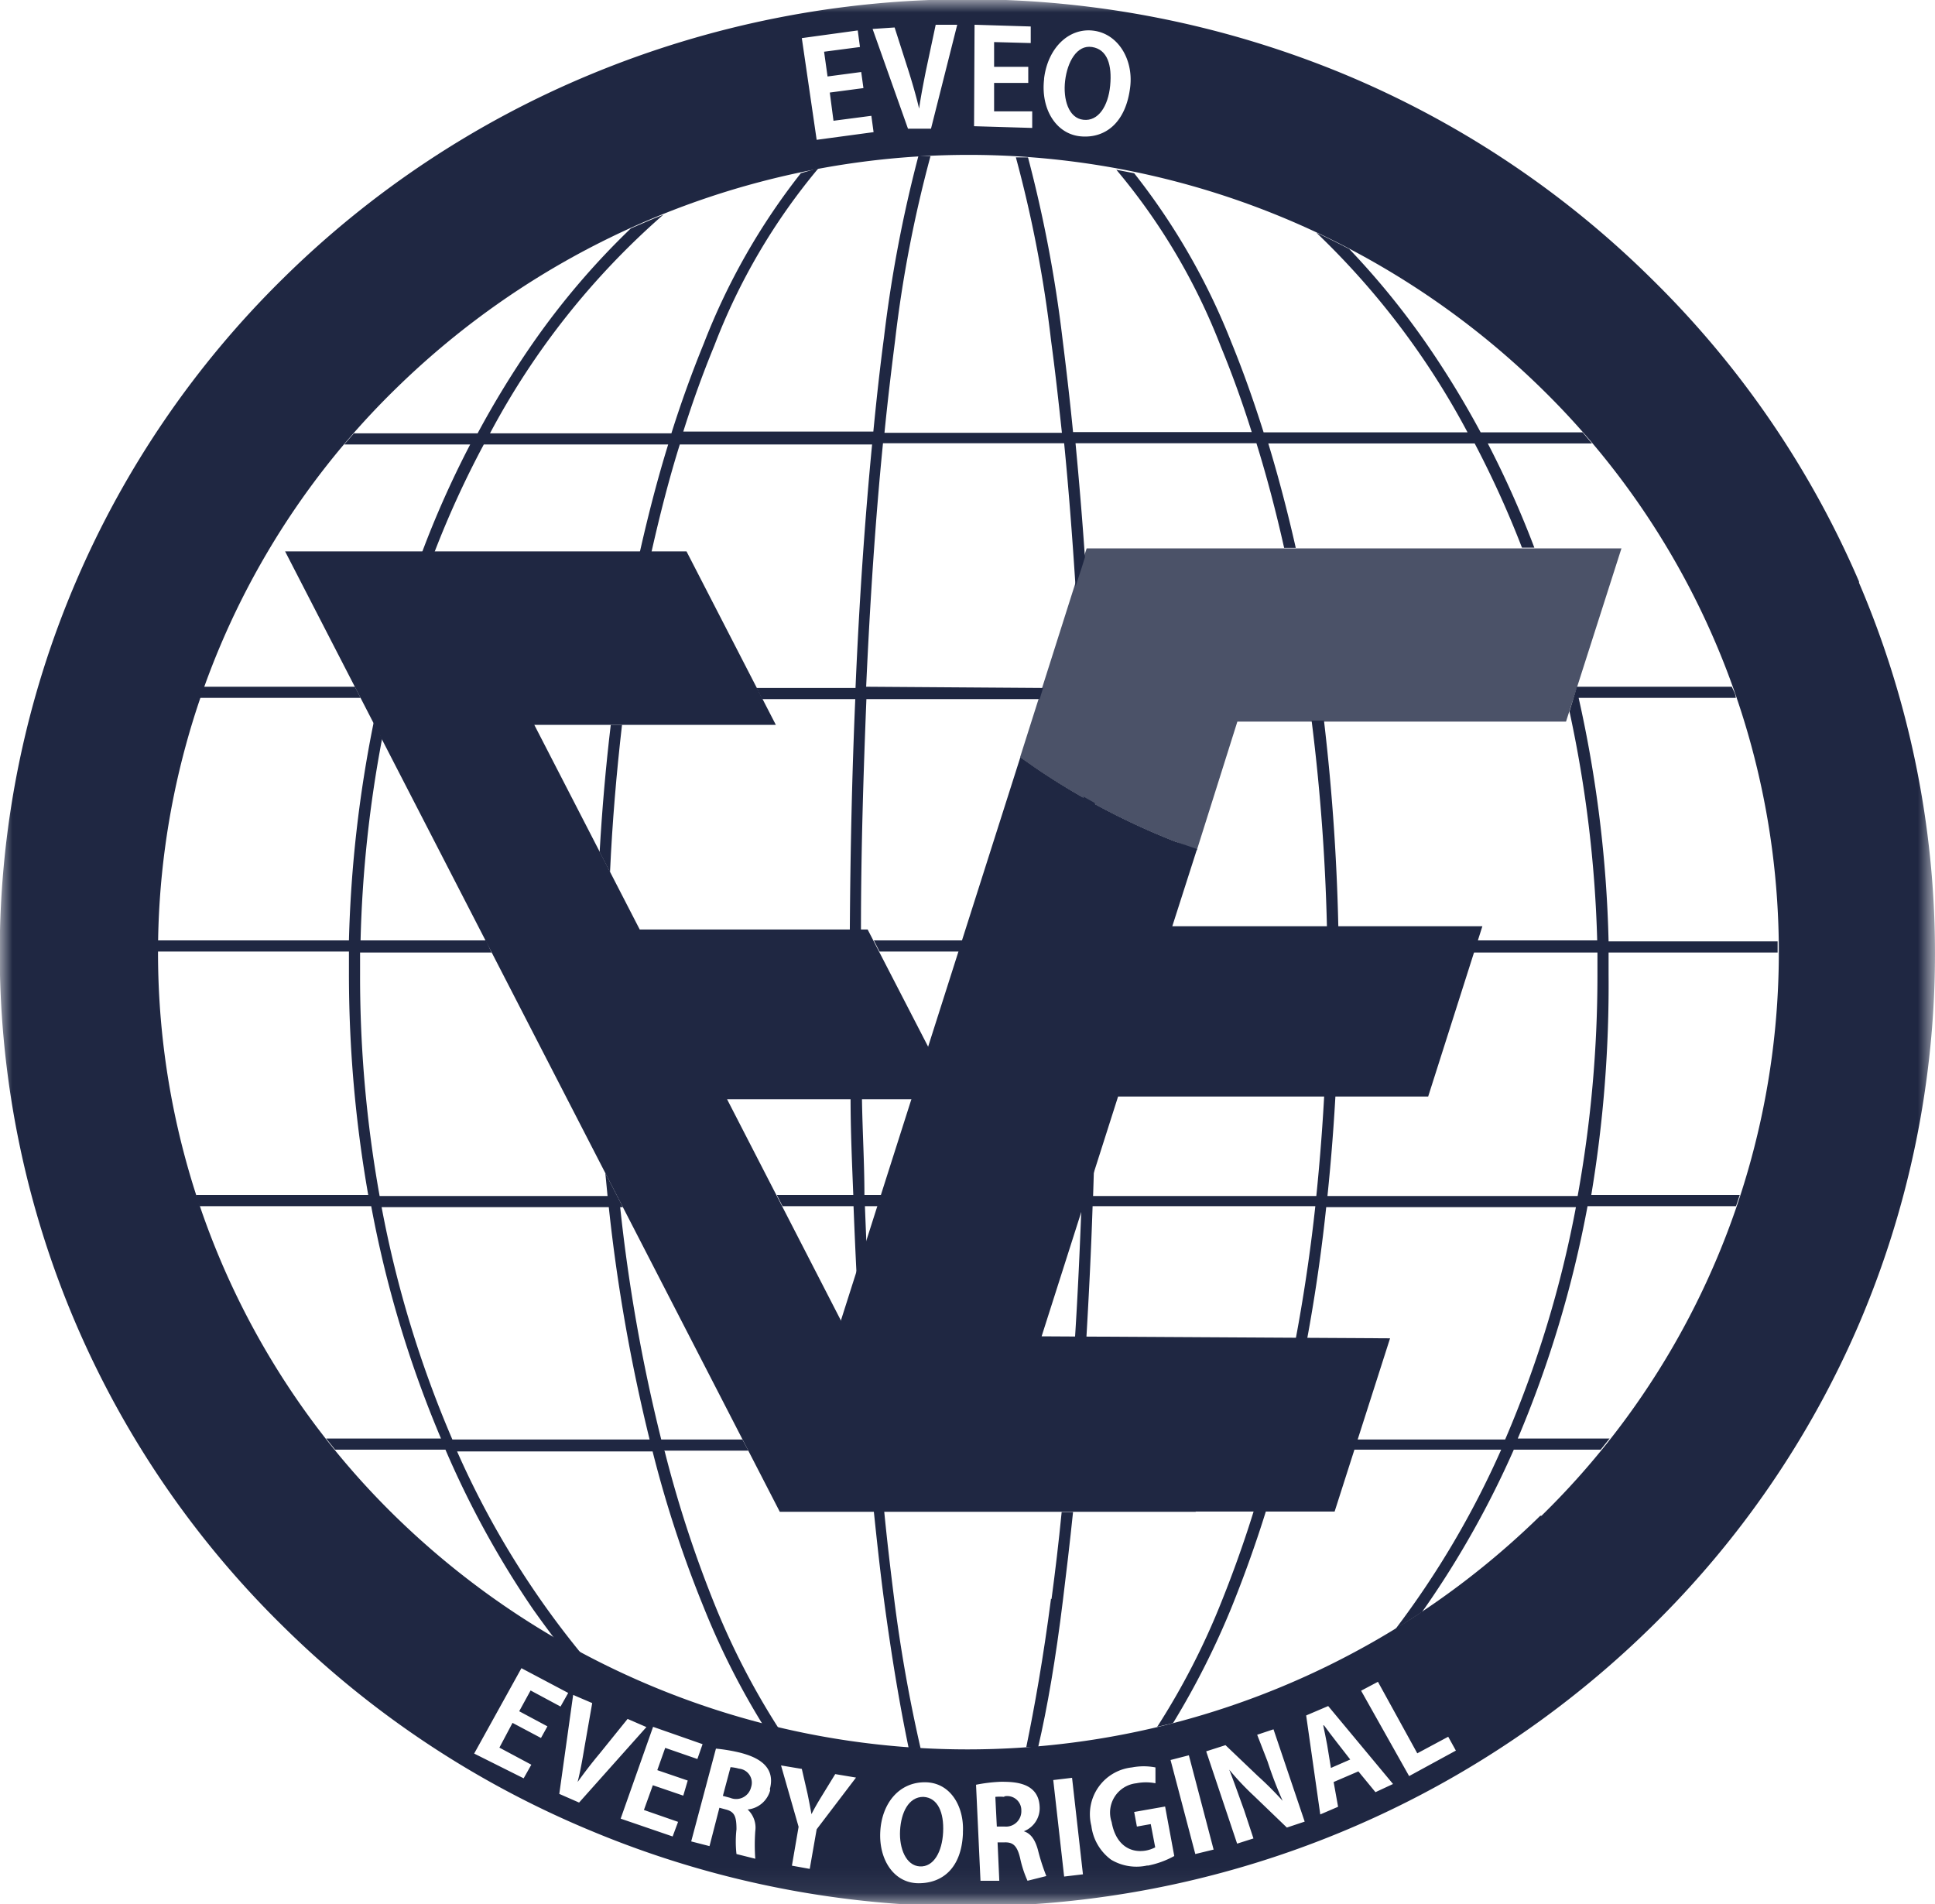 <svg xmlns="http://www.w3.org/2000/svg" xmlns:xlink="http://www.w3.org/1999/xlink" viewBox="0 0 78.19 76.95"><defs><style>.cls-1{fill:#fff;}.cls-1,.cls-2,.cls-4{fill-rule:evenodd;}.cls-2,.cls-4{fill:#1f2742;}.cls-3{mask:url(#mask);}.cls-4{opacity:0.8;isolation:isolate;}</style><mask id="mask" x="0" y="0" width="78.19" height="76.95" maskUnits="userSpaceOnUse"><g id="mask-2"><polygon id="path-1" class="cls-1" points="0 0 78.19 0 78.19 76.95 0 76.95 0 0"/></g></mask></defs><title>EVEO</title><g id="Layer_2" data-name="Layer 2"><g id="Layer_1-2" data-name="Layer 1"><g id="web"><g id="eveo"><g id="Group-17-Copy"><g id="Group-16"><g id="Group-35"><g id="Group-34"><path id="Fill-1" class="cls-2" d="M43.78,4.84c.6.07,1-.55,1.08-1.38S44.75,2,44.13,1.9s-1,.61-1.09,1.36.14,1.52.74,1.58"/><path id="Fill-3" class="cls-2" d="M37.31,72.61c-.6,0-.9.64-.94,1.36s.24,1.42.8,1.45.9-.59.94-1.38-.21-1.4-.8-1.43"/><path id="Fill-5" class="cls-2" d="M29.86,71.47a1.71,1.71,0,0,0-.34-.06l-.31,1.16.3.08a.62.62,0,0,0,.84-.43.57.57,0,0,0-.49-.75"/><path id="Fill-7" class="cls-2" d="M53.47,69.72c.05.25.12.57.16.8l.15.92.78-.34L54,70.38c-.16-.2-.35-.46-.5-.66Z"/><path id="Fill-9" class="cls-2" d="M40.58,72.61a1.89,1.89,0,0,0-.36,0l.06,1.2.32,0a.62.62,0,0,0,.67-.65.57.57,0,0,0-.69-.57"/><g id="Group-13"><g class="cls-3"><path id="Fill-11" class="cls-2" d="M62.24,61.25a33.09,33.09,0,0,1-46.29,0A31.84,31.84,0,0,1,16,15.7a33.09,33.09,0,0,1,46.29,0,31.84,31.84,0,0,1,0,45.55Zm-5.3,10.52L55,68.32l.68-.36,1.59,2.89,1.25-.67.31.56Zm-1.36.65-.69-.84-1,.43.18,1-.72.31-.57-4,.89-.38,2.62,3.15ZM52,73.85l-1.33-1.28a11.18,11.18,0,0,1-1-1.06h0c.18.45.37,1,.6,1.63l.38,1.15-.66.21-1.25-3.73.78-.25,1.31,1.25a13.58,13.58,0,0,1,1,1h0a16.21,16.21,0,0,1-.61-1.59L50.8,70.1l.66-.22,1.26,3.73ZM48.3,74.92l-1-3.8.74-.19,1,3.81Zm-1.93.46a2,2,0,0,1-1.47-.23,2,2,0,0,1-.8-1.37,1.9,1.9,0,0,1,1.64-2.36,2.51,2.51,0,0,1,.95,0l0,.64a2,2,0,0,0-.77,0,1.19,1.19,0,0,0-1,1.57c.16.9.73,1.26,1.38,1.15a1.33,1.33,0,0,0,.38-.13l-.18-.94-.56.1-.11-.59L47.08,73l.37,2a3.64,3.64,0,0,1-1.08.39ZM43,75.83l-.44-3.9.76-.09.44,3.9ZM41.52,76a4.51,4.51,0,0,1-.3-.92c-.12-.5-.29-.65-.65-.63h-.26L40.38,76l-.76,0-.18-3.88a6.36,6.36,0,0,1,1-.12c.5,0,1.52,0,1.57,1a1,1,0,0,1-.64,1v0c.29.09.46.35.57.75a8.4,8.4,0,0,0,.34,1.06Zm-2.61-1.9c-.06,1.36-.8,2-1.79,2s-1.61-.94-1.55-2.08.75-2,1.8-2,1.59,1,1.54,2ZM33,73.92l-.28,1.6L32,75.39l.27-1.57-.71-2.48.84.14.23,1c.06.29.11.55.16.83h0c.12-.24.26-.48.42-.74l.54-.88.84.14Zm-1.88-1.57a1.05,1.05,0,0,1-.91.77v0a1,1,0,0,1,.31.87,7.56,7.56,0,0,0,0,1.12l-.76-.19a4.45,4.45,0,0,1,0-1c0-.52-.08-.71-.43-.8l-.26-.07-.4,1.55-.74-.19,1-3.75a7,7,0,0,1,1,.17c.48.13,1.45.44,1.18,1.46Zm-3.51.21-1.23-.42-.36,1,1.38.48-.22.59-2.1-.72,1.31-3.71,2,.7-.21.6-1.3-.45-.32.9,1.23.42Zm-4.21.28-.8-.35.56-4,.77.33-.31,1.77c-.08.47-.16.95-.28,1.42h0c.28-.39.58-.78.89-1.15l1.13-1.4.76.33Zm-1.54-2.61-1.15-.61-.53,1,1.29.69-.31.55-2-1,1.91-3.45,1.89,1-.31.55-1.21-.65-.46.84,1.14.61Zm12.8-69,.09.67-1.45.19.14,1,1.36-.18.09.65-1.36.18.15,1.14,1.53-.2.09.66L33,5.65,32.4,1.54Zm1.49-.12.58,1.81c.15.48.3,1,.41,1.47h0c.07-.5.17-1,.27-1.51L37.81,1,38.68,1,37.62,5.2l-.93,0L35.26,1.17ZM39.38,1l2.27.07,0,.67L40.17,1.7l0,1,1.38,0,0,.65-1.38,0,0,1.15,1.54,0,0,.67-2.35-.07Zm2.81,2.17c.15-1.23,1-2.06,2-1.93s1.61,1.17,1.48,2.27c-.17,1.44-1,2.09-2,2s-1.62-1.11-1.48-2.31ZM75.12,23.5a38.33,38.33,0,0,0-8.38-12.23A38.94,38.94,0,0,0,54.32,3,39.74,39.74,0,0,0,23.88,3a38.88,38.88,0,0,0-12.43,8.24A38.33,38.33,0,0,0,3.07,23.5a38.06,38.06,0,0,0,0,30,38.22,38.22,0,0,0,8.38,12.23,38.9,38.9,0,0,0,12.43,8.25,39.44,39.44,0,0,0,42.86-8.25,38.22,38.22,0,0,0,8.38-12.23,38.06,38.06,0,0,0,0-29.95Z"/></g></g><path id="Fill-14" class="cls-2" d="M18.28,58.17a44.69,44.69,0,0,1-2.86-9.39H24.6a70.47,70.47,0,0,0,1.65,9.39Zm8.56.45h3.4L30,58.17H26.72a68.6,68.6,0,0,1-1.66-9.39h.11l-.71-1.38.09.93H15.34a50.09,50.09,0,0,1-.79-8.95c0-.3,0-.6,0-.89h5.31L19.64,38H14.57a50,50,0,0,1,.87-8.15l-.34-.66a50.77,50.77,0,0,0-1,8.81H6.37c0,.15,0,.3,0,.45H14.1c0,.29,0,.59,0,.89a51.55,51.55,0,0,0,.78,8.95H7.92c0,.15.09.3.14.45H15a45.27,45.27,0,0,0,2.82,9.39H13.18l.36.45H18A37.94,37.94,0,0,0,21.52,65c.31.44.62.86.93,1.27l1.08.6a35.49,35.49,0,0,1-5.06-8.22h7.9a47.15,47.15,0,0,0,2.07,6.31,30.78,30.78,0,0,0,2.39,4.74l.64.15a30.15,30.15,0,0,1-2.61-5.06,48,48,0,0,1-2-6.14Z"/><path id="Fill-16" class="cls-2" d="M14.34,27.75H8.22l-.16.45h6.51Z"/><path id="Fill-18" class="cls-2" d="M25.14,29.29h-.46c-.2,1.68-.35,3.39-.45,5.14l.42.81c.09-2,.26-4,.49-6"/><path id="Fill-20" class="cls-2" d="M35,27.75c.16-3.52.38-6.83.68-9.84H43c.18,1.82.33,3.77.46,5.79l.24-.73.14-.45c-.11-1.6-.24-3.14-.38-4.61h7.31c.42,1.35.79,2.76,1.12,4.23h.47c-.33-1.46-.7-2.87-1.11-4.22h8.34a40.45,40.45,0,0,1,1.91,4.21H62a40.12,40.12,0,0,0-1.88-4.21h4.21l-.38-.45H59.83a37.46,37.46,0,0,0-2.25-3.67,31.83,31.83,0,0,0-3.06-3.74c-.44-.23-.88-.45-1.33-.66a31.75,31.75,0,0,1,6.11,8.07H51.06c-.4-1.27-.83-2.48-1.3-3.63A27,27,0,0,0,45.83,7l-.72-.14A25.17,25.17,0,0,1,49.33,14c.45,1.09.87,2.25,1.25,3.46H43.36c-.13-1.33-.28-2.6-.43-3.8a53.42,53.42,0,0,0-1.39-7.3l-.49,0a50.41,50.41,0,0,1,1.42,7.39c.16,1.18.3,2.43.44,3.74H35.74c.13-1.31.28-2.56.43-3.74A51.1,51.1,0,0,1,37.6,6.31l-.49,0a53.7,53.7,0,0,0-1.39,7.33c-.16,1.2-.3,2.47-.43,3.8H27.61c.38-1.21.8-2.37,1.25-3.46a25.17,25.17,0,0,1,4.22-7.19L32.36,7a26.69,26.69,0,0,0-3.92,6.88c-.47,1.15-.91,2.36-1.31,3.63H19.8a31.09,31.09,0,0,1,7-8.83c-.44.17-.87.36-1.31.55a30.87,30.87,0,0,0-3.94,4.61,37.46,37.46,0,0,0-2.25,3.67h-5l-.39.45H19a39.18,39.18,0,0,0-1.95,4.37h.5a38.64,38.64,0,0,1,2-4.37H27c-.43,1.39-.81,2.86-1.15,4.37h.47c.34-1.51.72-3,1.15-4.37h7.77c-.29,3-.52,6.33-.67,9.84h-4l.23.45h3.76c-.13,3-.2,6.15-.22,9.36h.45c0-3.22.1-6.36.22-9.36h7l.14-.45Z"/><path id="Fill-22" class="cls-2" d="M63.76,48.33H53.64a86.87,86.87,0,0,0,.46-8.95c0-.3,0-.6,0-.89H64.55c0,.29,0,.59,0,.89a50.08,50.08,0,0,1-.8,8.95Zm-2.94,9.84H51.94a68.9,68.9,0,0,0,1.65-9.39H63.68a44.69,44.69,0,0,1-2.86,9.39ZM44.17,48.33c.1-3,.15-6,.15-9.17v-.67h9.32v.89a86.91,86.91,0,0,1-.45,8.95ZM65,39.38c0-.3,0-.6,0-.89h6.83c0-.15,0-.3,0-.45H65a50.17,50.17,0,0,0-1.21-9.84h6.35c0-.15-.1-.3-.16-.45H63.72l-.3,1A50,50,0,0,1,64.54,38H54.09a87.47,87.47,0,0,0-.59-8.88H53A82.06,82.06,0,0,1,53.63,38H44.32c0-1.88,0-3.74-.08-5.55l-.46-.26c0,1.9.08,3.84.09,5.81H35.31l.23.45h8.33v.67c0,3.14,0,6.21-.16,9.17H34.93c0-1.28-.08-2.59-.1-3.91h-.46c0,1.32.06,2.63.11,3.91H31.39l.23.45h2.87c.07,1.82.16,3.59.26,5.3h.46c-.11-1.71-.19-3.48-.26-5.3H43.7c-.07,1.82-.15,3.59-.26,5.3h.46c.1-1.71.19-3.48.25-5.3h9a70.13,70.13,0,0,1-1.67,9.39H46.82l.23.45h4.31a48,48,0,0,1-2,6.14,29.43,29.43,0,0,1-2.6,5.06l.64-.15a32.68,32.68,0,0,0,2.39-4.74,50.2,50.2,0,0,0,2.07-6.31h8.8a36.35,36.35,0,0,1-4.28,7.26l1.08-.7.15-.21a37.94,37.94,0,0,0,3.56-6.35h3.51l.36-.45H61.33a45.27,45.27,0,0,0,2.82-9.39h6l.15-.45h-6A51.55,51.55,0,0,0,65,39.38Z"/><path id="Fill-24" class="cls-2" d="M42.47,64.6c-.31,2.39-.67,4.4-1,6l.48,0c.37-1.59.71-3.56,1-5.93.14-1.13.28-2.32.41-3.57h-.46c-.12,1.23-.26,2.4-.41,3.52"/><path id="Fill-26" class="cls-2" d="M35.77,61.08h-.46c.13,1.25.26,2.44.41,3.57.32,2.39.66,4.37,1,6l.48,0a61,61,0,0,1-1.07-6.05c-.14-1.12-.28-2.29-.4-3.52"/><polygon id="Fill-28" class="cls-2" points="44.71 54.08 34.35 54.08 29.38 44.42 38.6 44.42 35.06 37.56 25.85 37.56 21.59 29.29 31.35 29.29 27.74 22.28 11.52 22.28 31.51 61.09 48.32 61.09 44.71 54.08"/><path id="Fill-30" class="cls-2" d="M47.47,34a28.69,28.69,0,0,1-5.67-3l-.57-.4L31.52,61.08l22.41,0,2.24-7L42.09,54l3.09-9.69,12.53,0,2.19-6.88-12.53,0,1-3.12Z"/><path id="Fill-32" class="cls-4" d="M47.47,34l.89.36L50,29.16l13.28,0,2.24-7-21.61,0-.27.82-2.42,7.62.57.4a28.69,28.69,0,0,0,5.67,3"/></g></g></g></g></g></g></g></g></svg>